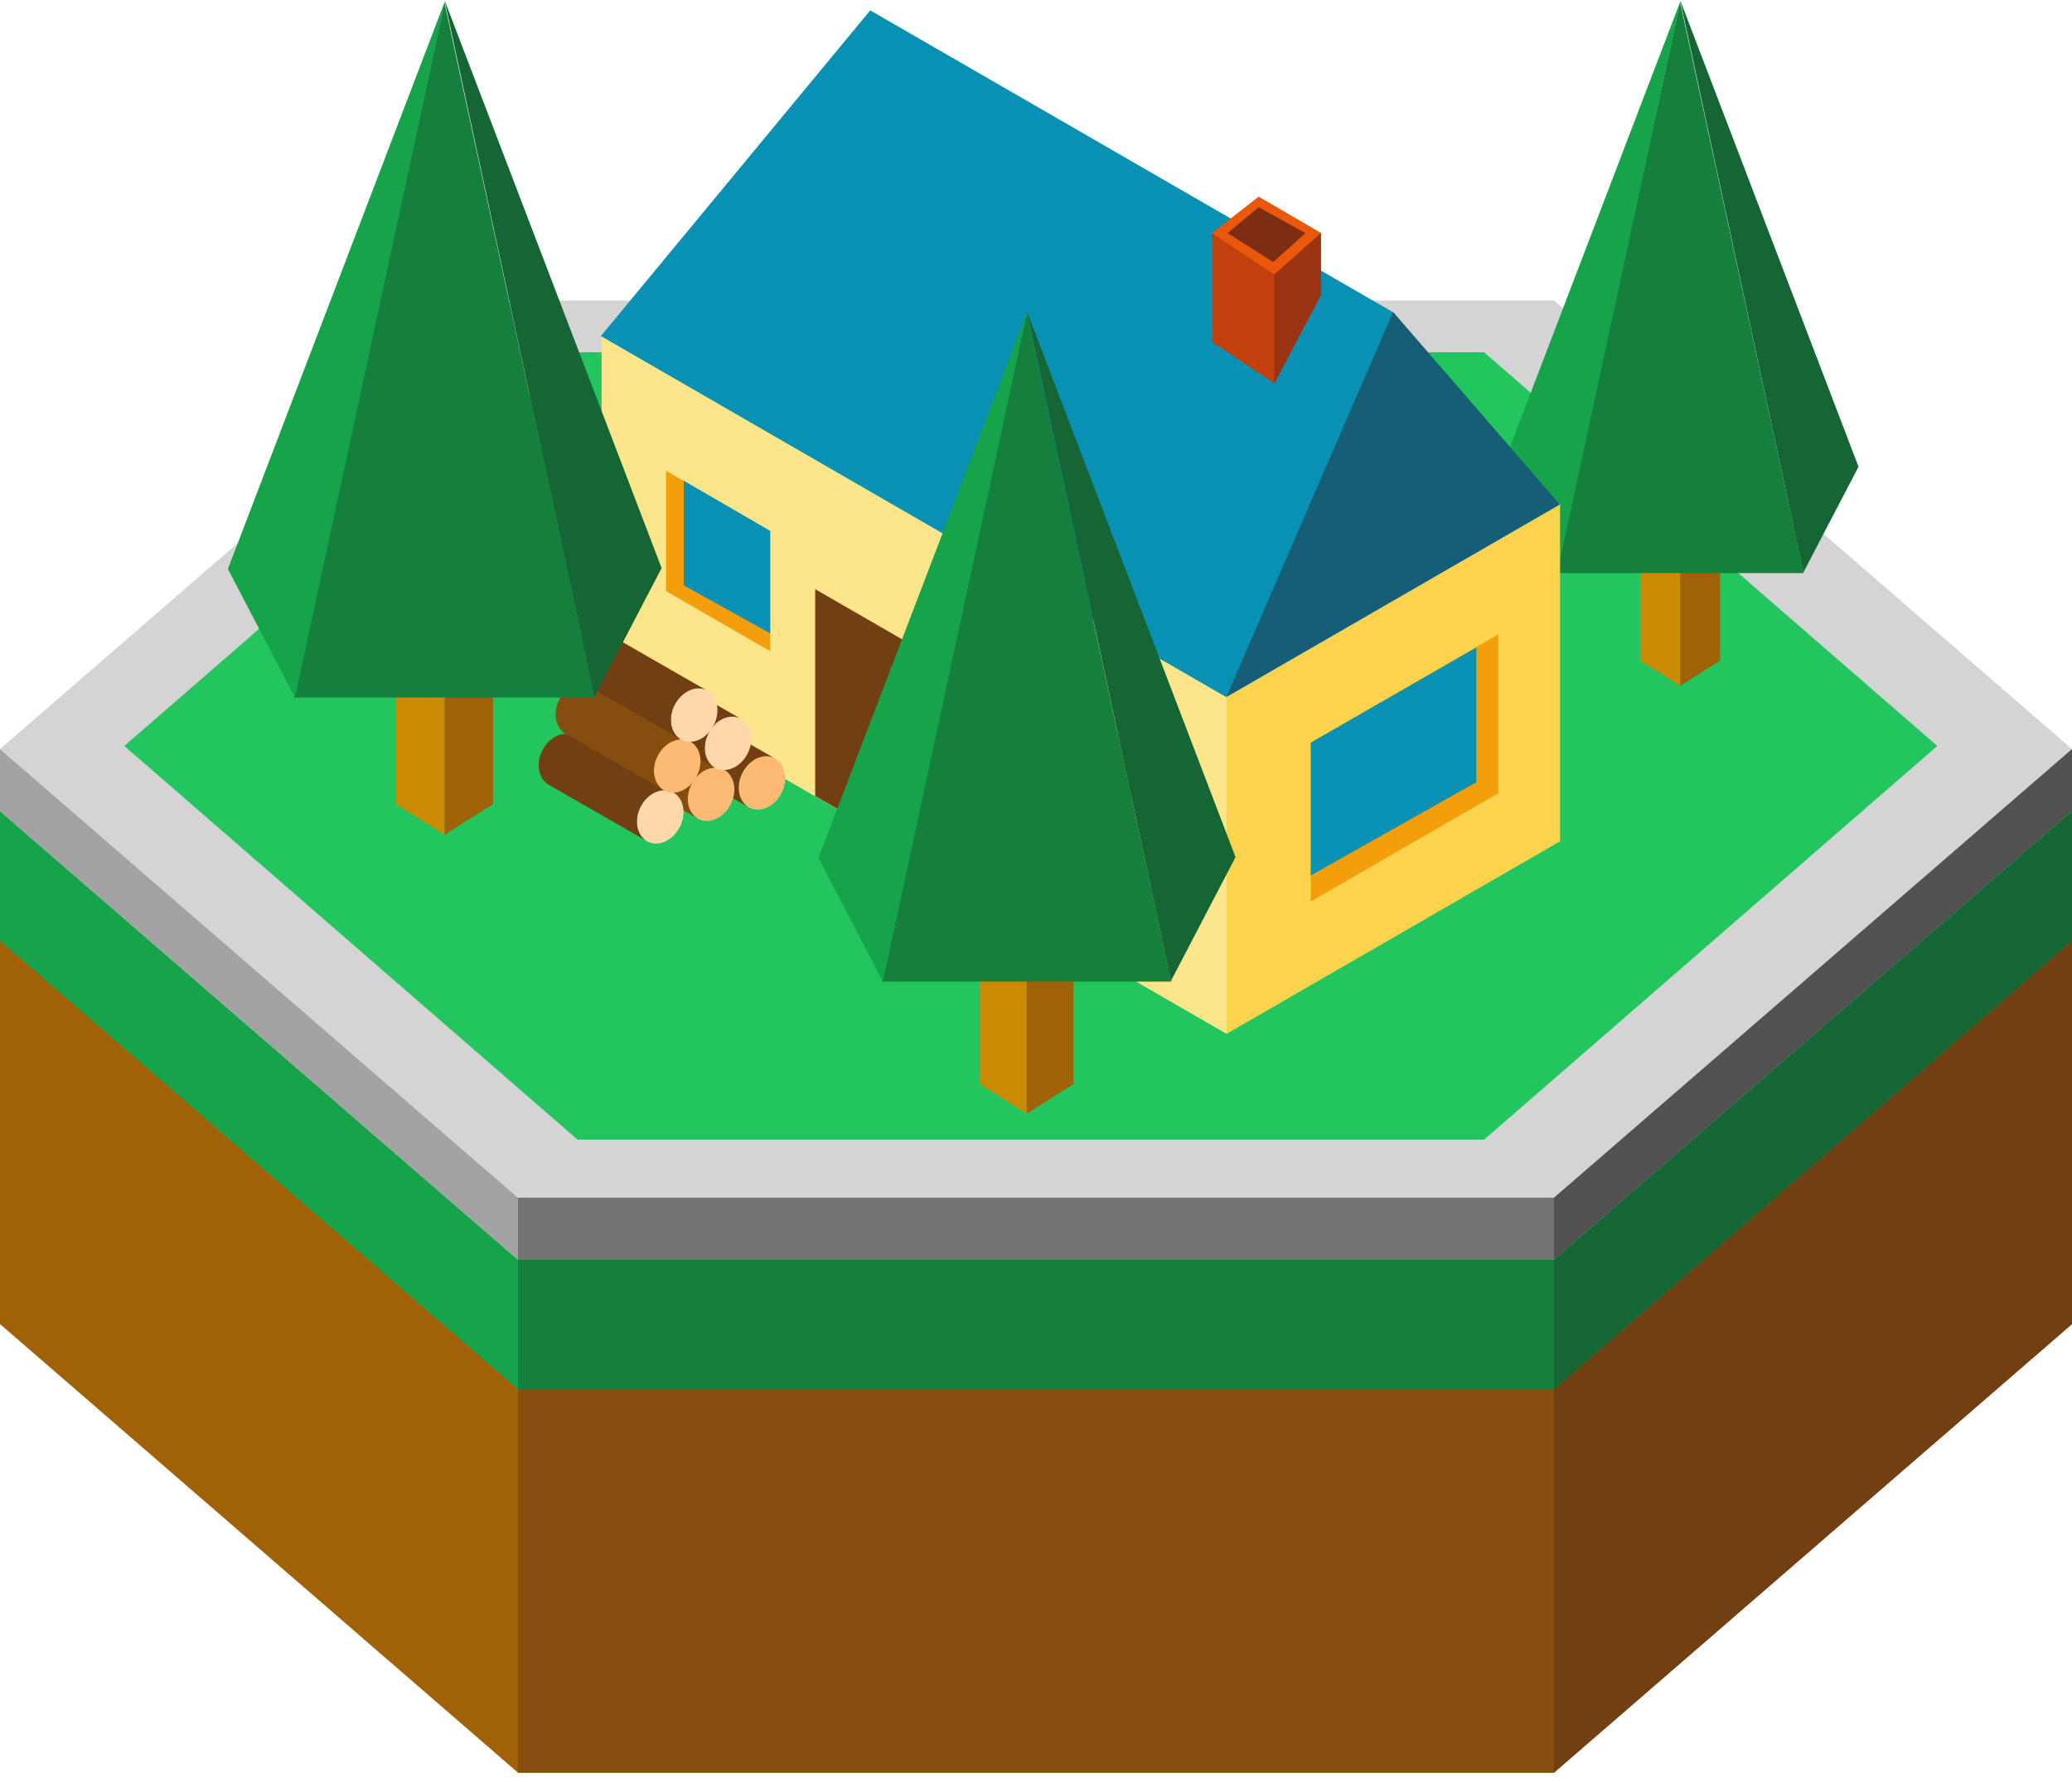 
<svg width="200" height="172" viewBox="0 0 200 172" fill="none" xmlns="http://www.w3.org/2000/svg">
<path d="M50 133.603L0 90.301V127.8L50 171.101H150L200 127.8V90.301L150 133.603H50Z" fill="#A16207"/>
<path d="M200 90.301L150 133.603V171.101L200 127.8V90.301Z" fill="#713F12"/>
<path d="M150 133.603H50V171.101H150V133.603Z" fill="#854D0E"/>
<path d="M150 29L200 72.301L150 115.603H50L0 72.301L50 29H150Z" fill="#D4D4D4"/>
<path d="M50 115.603L0 72.301V78.301L50 121.603H150L200 78.301V72.301L150 115.603H50Z" fill="#A3A3A3"/>
<path d="M200 72.301L150 115.603V121.603L200 78.301V72.301Z" fill="#525252"/>
<path d="M150 115.603H50V121.603H150V115.603Z" fill="#737373"/>
<path d="M143.25 34L187 72L143.25 110H55.75L12 72L55.75 34H143.25Z" fill="#22C55E"/>
<path d="M0 78.301L50 121.603H150L200 78.301V90.801L150 134.102H50L0 90.801V78.301Z" fill="#16A34A"/>
<path d="M200 78.301L150 121.603V134.102L200 90.801V78.301Z" fill="#166534"/>
<path d="M150 121.603H50V134.102H150V121.603Z" fill="#15803D"/>
<path d="M162.174 40.665H166.032V63.763L162.174 66.197V40.665Z" fill="#A16207"/>
<path d="M162.174 40.665H158.317V63.763L162.174 66.197V40.665Z" fill="#CA8A04"/>
<path d="M162.174 0.209L174.105 55.313H150.244L162.174 0.209Z" fill="#15803D"/>
<path d="M162.22 0.071L150.318 55.313L145 45.119L162.22 0.071Z" fill="#16A34A"/>
<path d="M162.174 0L174.077 55.242L179.394 45.048L162.174 0Z" fill="#166534"/>
<path d="M58.074 64.947L118.409 99.781L118.409 67.269L58.074 32.435L58.074 64.947Z" fill="#FDE68A"/>
<path d="M58.074 64.947L118.409 99.781L118.409 67.269L58.074 32.435L58.074 64.947Z" fill="#FDE68A"/>
<path d="M118.406 67.269L118.406 99.781L150.584 81.203L150.584 48.691L118.406 67.269Z" fill="#FCD34D"/>
<rect width="69.668" height="37.157" transform="matrix(0.866 0.5 -0.866 0.5 90.298 13.856)" fill="#C4C4C4"/>
<path d="M118.335 67.269L58 32.435L84 1L134.424 30.112L150.513 48.691L134.424 57.98L118.335 67.269Z" fill="#0891B2"/>
<path d="M150.558 48.691L134.469 57.98L118.379 67.269L134.469 30.112L150.558 48.691Z" fill="#155E75"/>
<path d="M127.5 28.5L123 37L117 33V22.5L121.5 19L127.5 22.5V28.5Z" fill="#C2410C"/>
<path d="M121.5 19L127.5 22.5L123 26.5L117 22.5L121.5 19Z" fill="#EA580C"/>
<path d="M121.5 20L126 22.5L122.9 25.3L118.5 22.5L121.5 20Z" fill="#7C2D12"/>
<path d="M123 37L127.5 28.5V22.5L123 26.5V37Z" fill="#9A3412"/>
<rect width="13.469" height="19.972" transform="matrix(0.866 0.5 -2.20305e-08 1 78.686 56.865)" fill="#713F12"/>
<rect width="20.901" height="15.327" transform="matrix(0.866 -0.5 2.20305e-08 1 126.525 71.681)" fill="#F59E0B"/>
<path d="M126.525 71.681L142.5 62.5L142.5 75.5L126.525 84.5V71.681Z" fill="#0891B2"/>
<rect width="11.611" height="11.611" transform="matrix(0.866 0.5 -2.20305e-08 1 99.122 65.876)" fill="#F59E0B"/>
<rect width="11.611" height="11.611" transform="matrix(0.866 0.5 -2.20305e-08 1 64.288 45.44)" fill="#F59E0B"/>
<path d="M66 46.4L74.344 51.245L74.344 61.134L66 56.5L66 46.4Z" fill="#0891B2"/>
<path d="M75.454 76.522C74.794 77.844 73.405 78.49 72.353 77.964C71.301 77.438 70.984 75.94 71.644 74.618C72.305 73.296 73.694 72.65 74.746 73.176C75.798 73.702 76.115 75.2 75.454 76.522Z" fill="#FDBA74"/>
<path d="M71.645 74.618C71.022 75.865 71.268 77.268 72.18 77.865L62.876 72.519C61.824 71.994 61.507 70.496 62.168 69.174C62.828 67.852 64.217 67.206 65.269 67.732L74.746 73.176C73.694 72.65 72.305 73.296 71.645 74.618Z" fill="#713F12"/>
<path d="M70.543 77.614C69.882 78.936 68.494 79.581 67.442 79.055C66.39 78.53 66.073 77.032 66.733 75.71C67.394 74.388 68.782 73.742 69.834 74.268C70.886 74.793 71.204 76.291 70.543 77.614Z" fill="#FDBA74"/>
<path d="M66.733 75.71C66.11 76.956 66.357 78.359 67.269 78.956L57.965 73.611C56.913 73.085 56.596 71.587 57.256 70.265C57.917 68.943 59.305 68.297 60.357 68.823L69.834 74.267C68.782 73.742 67.394 74.387 66.733 75.71Z" fill="#854D0E"/>
<path d="M65.632 79.796C64.971 81.118 63.583 81.764 62.531 81.238C61.478 80.713 61.161 79.215 61.822 77.892C62.483 76.57 63.871 75.925 64.923 76.451C65.975 76.976 66.292 78.474 65.632 79.796Z" fill="#FED7AA"/>
<path d="M61.822 77.892C61.199 79.139 61.445 80.542 62.358 81.139L53.053 75.793C52.001 75.268 51.684 73.77 52.345 72.448C53.005 71.126 54.394 70.48 55.446 71.006L64.923 76.45C63.871 75.925 62.482 76.57 61.822 77.892Z" fill="#713F12"/>
<path d="M72.18 72.702C71.519 74.024 70.131 74.669 69.079 74.144C68.027 73.618 67.71 72.12 68.37 70.798C69.031 69.476 70.419 68.83 71.472 69.356C72.523 69.882 72.841 71.38 72.18 72.702Z" fill="#FED7AA"/>
<path d="M68.37 70.798C67.747 72.045 67.994 73.448 68.906 74.045L59.602 68.699C58.55 68.174 58.233 66.676 58.893 65.353C59.554 64.031 60.942 63.386 61.994 63.911L71.471 69.356C70.419 68.83 69.031 69.476 68.37 70.798Z" fill="#713F12"/>
<path d="M67.269 74.885C66.608 76.207 65.22 76.852 64.168 76.327C63.115 75.801 62.798 74.303 63.459 72.981C64.12 71.659 65.508 71.013 66.56 71.539C67.612 72.065 67.929 73.563 67.269 74.885Z" fill="#FDBA74"/>
<path d="M63.459 72.981C62.836 74.228 63.083 75.631 63.995 76.227L54.691 70.882C53.639 70.356 53.321 68.858 53.982 67.536C54.643 66.214 56.031 65.569 57.083 66.094L66.56 71.539C65.508 71.013 64.12 71.659 63.459 72.981Z" fill="#854D0E"/>
<path d="M68.906 69.973C68.245 71.295 66.857 71.941 65.805 71.415C64.753 70.89 64.435 69.392 65.096 68.07C65.757 66.747 67.145 66.102 68.197 66.628C69.249 67.153 69.567 68.651 68.906 69.973Z" fill="#FED7AA"/>
<path d="M65.096 68.07C64.473 69.316 64.72 70.719 65.632 71.316L56.328 65.971C55.276 65.445 54.958 63.947 55.619 62.625C56.28 61.303 57.668 60.657 58.72 61.183L68.197 66.628C67.145 66.102 65.757 66.748 65.096 68.07Z" fill="#713F12"/>
<path d="M99.103 77.599H103.618V104.636L99.103 107.485V77.599Z" fill="#A16207"/>
<path d="M99.103 77.599H94.588V104.636L99.103 107.485V77.599Z" fill="#CA8A04"/>
<path d="M99.103 30.244L113.068 94.746H85.138L99.103 30.244Z" fill="#15803D"/>
<path d="M99.157 30.083L85.225 94.746L79 82.813L99.157 30.083Z" fill="#16A34A"/>
<path d="M99.103 30L113.035 94.663L119.26 82.73L99.103 30Z" fill="#166534"/>
<path d="M42.904 49.495H47.599V77.609L42.904 80.571V49.495Z" fill="#A16207"/>
<path d="M42.904 49.495H38.209V77.609L42.904 80.571V49.495Z" fill="#CA8A04"/>
<path d="M42.904 0.254L57.425 67.325H28.382L42.904 0.254Z" fill="#15803D"/>
<path d="M42.96 0.086L28.473 67.325L22 54.917L42.96 0.086Z" fill="#16A34A"/>
<path d="M42.904 0L57.391 67.238L63.863 54.83L42.904 0Z" fill="#166534"/>
</svg>

